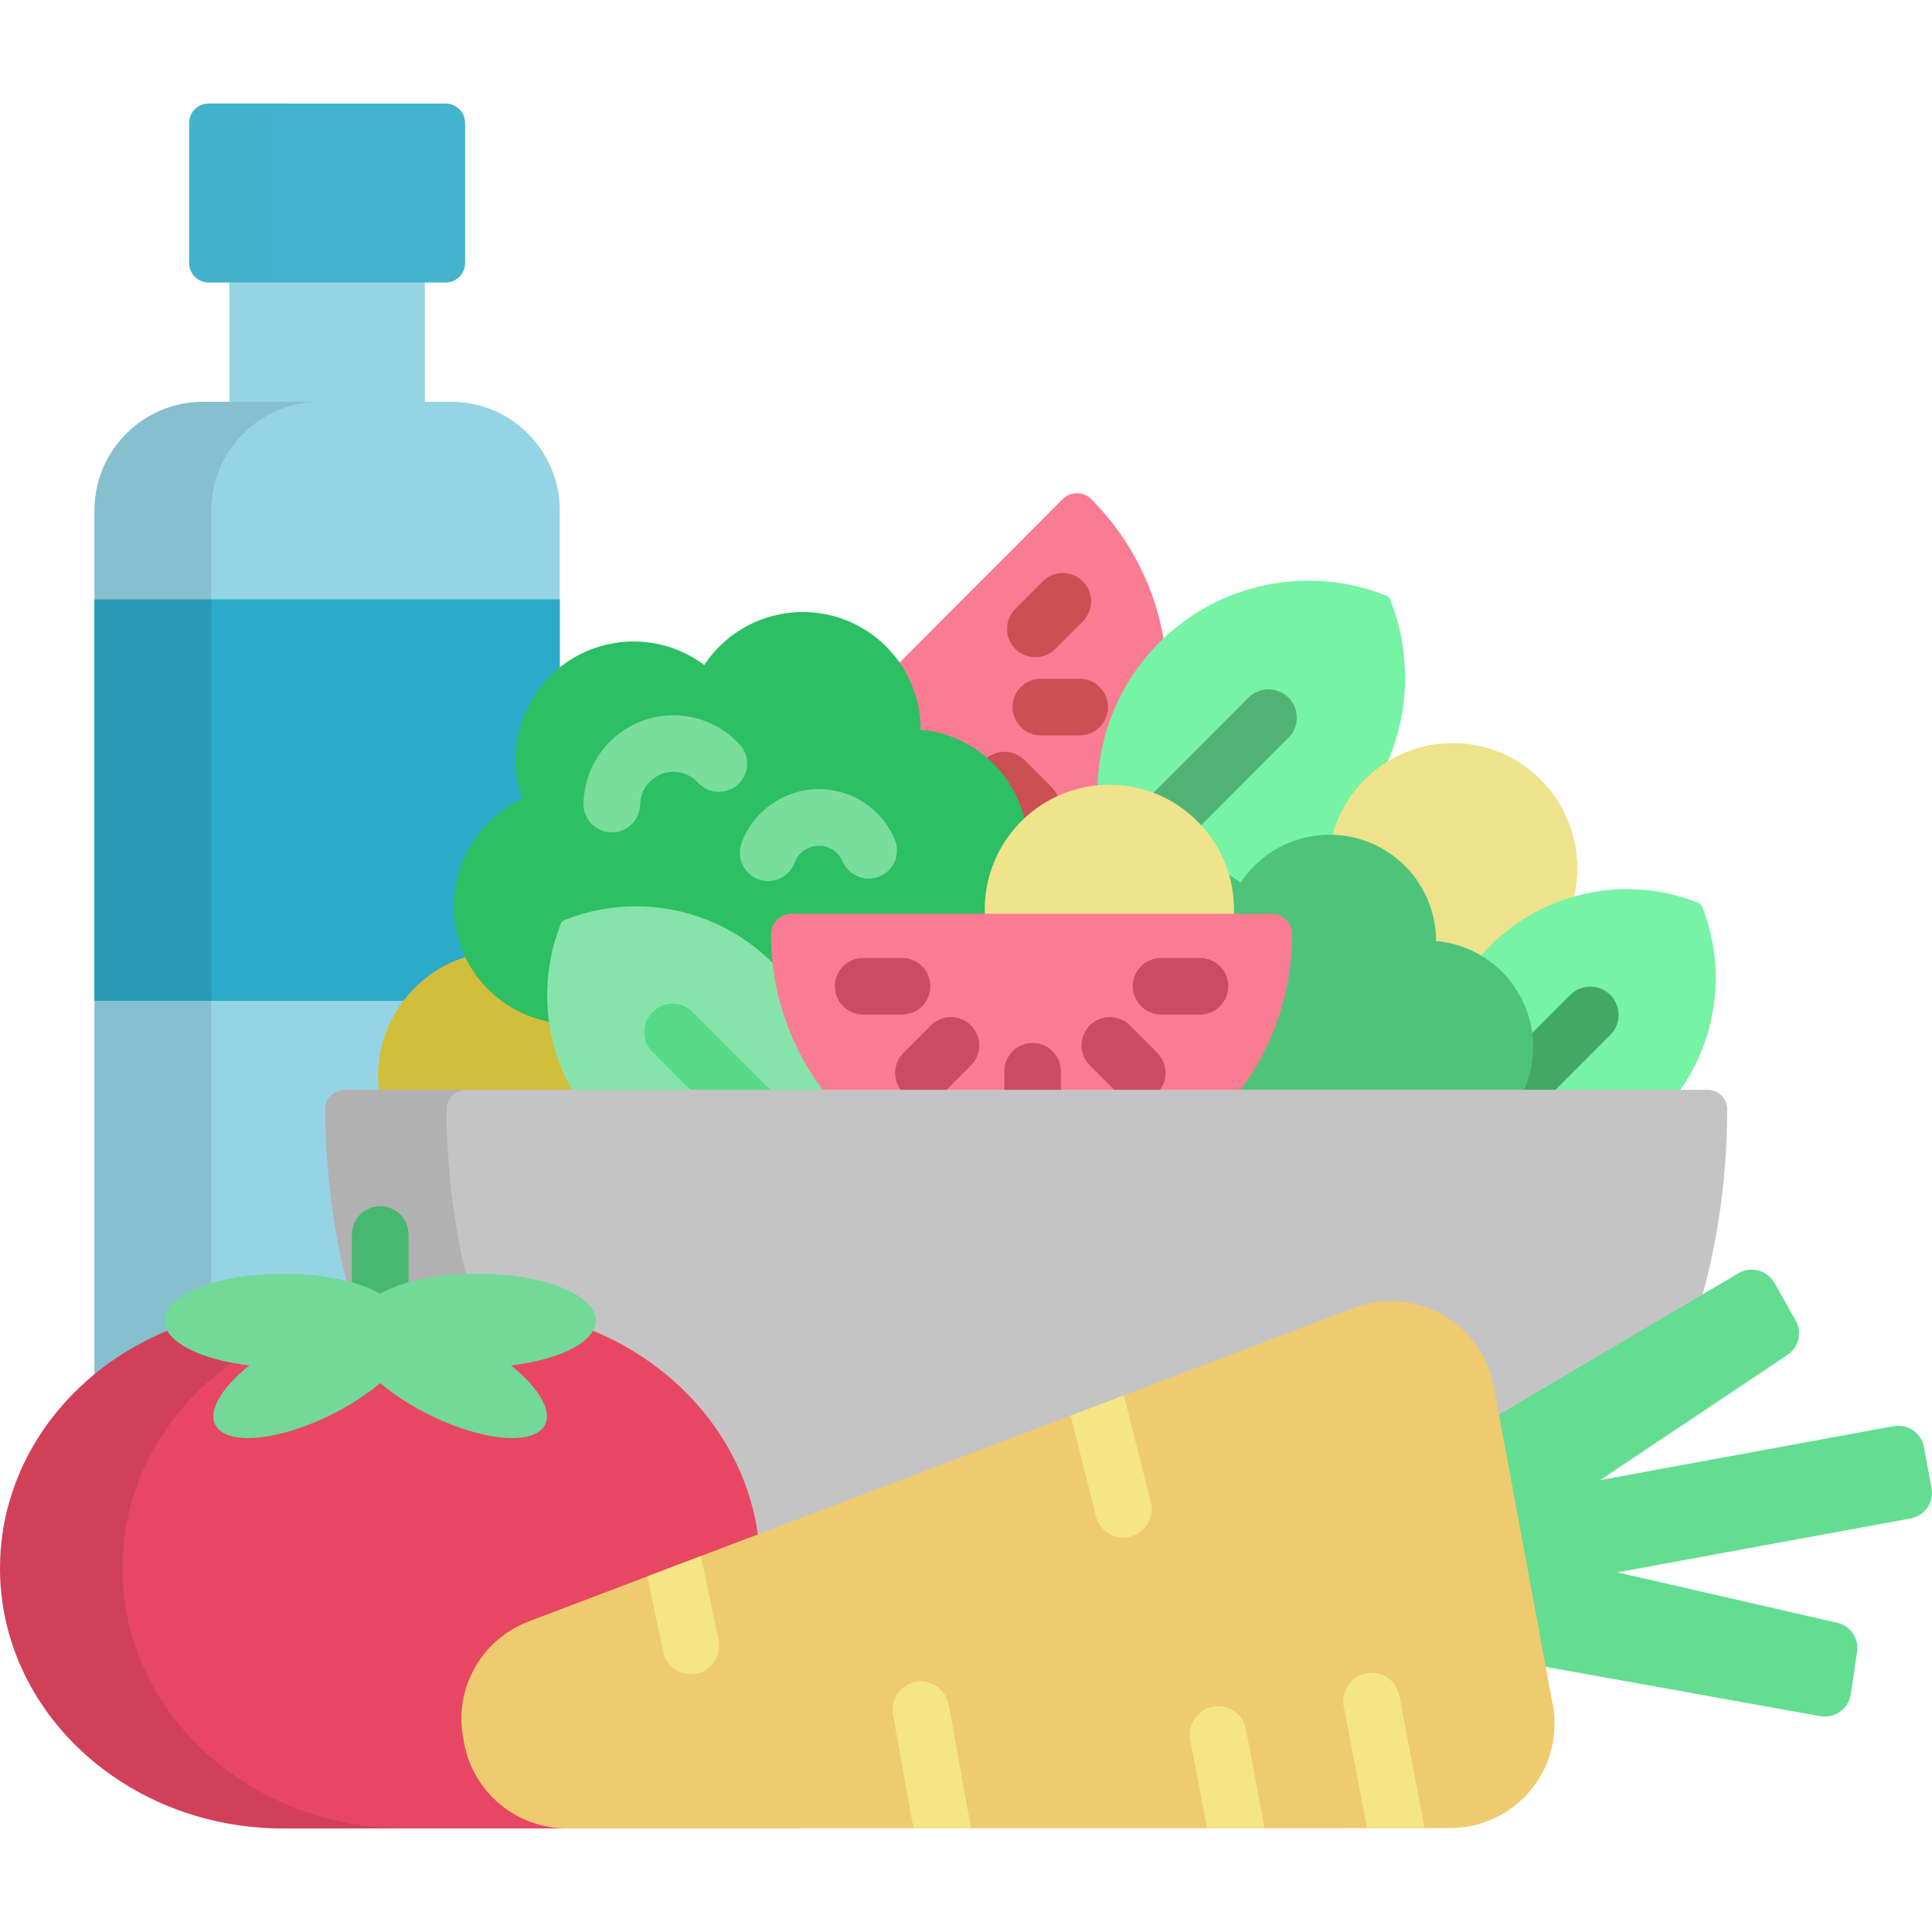 <svg width="354" height="354" viewBox="0 0 354 354" fill="none" xmlns="http://www.w3.org/2000/svg">
<g clip-path="url(#clip0)">
<path d="M77.836 50.832H42.039V74.72H77.836V50.832Z" fill="#95D4E4"/>
<path d="M85.22 48.203C85.22 50.161 83.618 51.764 81.659 51.764H38.216C36.257 51.764 34.655 50.161 34.655 48.203V22.533C34.655 20.574 36.257 18.971 38.216 18.971H81.659C83.617 18.971 85.219 20.574 85.219 22.533L85.22 48.203Z" fill="#44B3CF"/>
<g opacity="0.1">
<path opacity="0.1" d="M49.509 48.203V22.533C49.509 20.574 51.111 18.971 53.07 18.971H38.216C36.257 18.971 34.655 20.574 34.655 22.533V48.203C34.655 50.161 36.257 51.764 38.216 51.764H53.07C51.111 51.764 49.509 50.161 49.509 48.203Z" fill="black"/>
</g>
<path d="M30.942 244.469C31.125 244.393 31.267 244.243 31.332 244.055C31.397 243.868 31.377 243.662 31.281 243.49C30.984 242.966 30.834 242.451 30.834 241.96C30.834 238.149 39.289 234.069 51.878 234.069C55.929 234.069 59.875 234.519 63.291 235.371C63.346 235.385 63.402 235.392 63.458 235.392C63.639 235.392 63.815 235.321 63.947 235.189C64.119 235.017 64.188 234.768 64.129 234.533C61.932 225.766 60.674 216.754 60.379 207.546C60.375 207.438 60.368 207.331 60.365 207.223C60.325 205.909 60.304 204.591 60.304 203.269C60.304 201.674 61.598 200.377 63.189 200.377H69.436C69.632 200.377 69.82 200.293 69.951 200.147C70.082 200 70.145 199.805 70.123 199.609C70.021 198.693 69.973 197.927 69.973 197.199C69.973 187.458 76.203 178.949 85.475 176.028C85.666 175.968 85.822 175.827 85.901 175.643C85.981 175.46 85.977 175.25 85.89 175.07C85.048 173.313 84.457 171.476 84.134 169.612C82.519 160.291 87.395 151.011 95.991 147.045C96.316 146.895 96.473 146.521 96.353 146.184C95.949 145.054 95.644 143.894 95.443 142.735C94.132 135.172 97.09 127.838 102.569 123.193V93.501C102.569 82.57 93.646 73.626 82.739 73.626H37.135C26.229 73.626 17.306 82.57 17.306 93.501V252.716C21.279 249.367 25.86 246.562 30.942 244.469Z" fill="#95D4E4"/>
<path d="M85.476 176.027C85.667 175.966 85.822 175.826 85.902 175.642C85.982 175.458 85.978 175.249 85.891 175.068C85.049 173.311 84.458 171.475 84.135 169.611C82.519 160.29 87.396 151.01 95.992 147.043C96.317 146.893 96.474 146.52 96.354 146.183C95.95 145.053 95.644 143.893 95.444 142.733C94.133 135.171 97.091 127.836 102.569 123.192V109.823H17.306V183.39H74.775C77.457 180.009 81.125 177.398 85.476 176.027Z" fill="#2CAACA"/>
<path opacity="0.1" d="M38.719 235.848V93.5C38.719 82.569 47.641 73.626 58.548 73.626H37.135C26.229 73.626 17.306 82.569 17.306 93.5V252.716C21.279 249.367 25.86 246.563 30.942 244.469C31.125 244.393 31.267 244.243 31.332 244.055C31.397 243.868 31.377 243.662 31.281 243.49C30.984 242.966 30.834 242.451 30.834 241.96C30.835 239.72 33.759 237.391 38.719 235.848Z" fill="black"/>
<path d="M167.694 130.156C167.893 131.309 167.996 132.505 167.999 133.712C167.999 134.07 168.272 134.368 168.629 134.4C177.48 135.178 184.88 141.482 187.045 150.09C187.105 150.327 187.286 150.515 187.52 150.584C187.585 150.603 187.65 150.612 187.716 150.612C187.889 150.612 188.058 150.547 188.188 150.426C191.794 147.063 196.282 145.041 201.167 144.581C201.513 144.548 201.782 144.263 201.792 143.915C202.107 134.219 206.049 125.102 212.894 118.242C213.037 118.099 213.187 117.966 213.332 117.825C211.818 108.171 207.369 98.895 199.963 91.472C198.506 90.013 196.145 90.012 194.686 91.472L164.336 121.891C165.993 124.307 167.164 127.103 167.694 130.156Z" fill="#FA7C92"/>
<path d="M187.045 150.09C187.104 150.327 187.285 150.515 187.52 150.584C187.585 150.603 187.65 150.612 187.715 150.612C187.888 150.612 188.057 150.547 188.187 150.426C189.949 148.783 191.923 147.466 194.05 146.489C193.812 145.696 193.381 144.948 192.756 144.32L187.722 139.273C185.7 137.246 182.416 137.241 180.389 139.264C180.373 139.279 180.362 139.295 180.347 139.31C183.572 142.06 185.963 145.787 187.045 150.09Z" fill="#CC4F54"/>
<path d="M197.829 134.741H190.71C187.845 134.741 185.524 132.419 185.524 129.555C185.524 126.691 187.845 124.369 190.71 124.369H197.829C200.693 124.369 203.014 126.691 203.014 129.555C203.014 132.419 200.693 134.741 197.829 134.741Z" fill="#CC4F54"/>
<path d="M189.705 120.415C188.38 120.415 187.054 119.91 186.042 118.9C184.015 116.877 184.012 113.593 186.035 111.566L191.071 106.52C193.094 104.494 196.377 104.49 198.404 106.513C200.431 108.536 200.434 111.82 198.411 113.847L193.375 118.893C192.363 119.906 191.034 120.415 189.705 120.415Z" fill="#CC4F54"/>
<path d="M254.717 109.838C254.656 109.68 254.561 109.539 254.444 109.421C254.326 109.302 254.185 109.208 254.027 109.146C239.666 103.426 223.328 106.805 212.403 117.753C205.146 125.027 201.228 134.696 201.084 144.588C201.802 144.517 202.53 144.479 203.266 144.479C214.02 144.479 223.003 152.202 224.997 162.404C232.839 161.127 240.265 157.435 246.13 151.556C257.054 140.606 260.424 124.232 254.717 109.838Z" fill="#76F3A5"/>
<path d="M236.086 127.821C234.059 125.798 230.776 125.801 228.753 127.829L210.815 145.808C214.201 147.042 217.203 149.082 219.592 151.695L236.095 135.154C238.118 133.127 238.114 129.843 236.086 127.821Z" fill="#50B375" style="mix-blend-mode:darken"/>
<path d="M262.164 169.224C262.344 170.27 262.437 171.346 262.438 172.425C262.439 172.783 262.712 173.081 263.068 173.113C265.875 173.36 268.551 174.23 271.021 175.698C271.131 175.764 271.253 175.796 271.374 175.796C271.568 175.796 271.76 175.714 271.896 175.558C272.485 174.883 272.991 174.336 273.489 173.838C277.662 169.655 282.708 166.669 288.211 165.041C288.728 163.13 289.008 161.123 289.008 159.048C289.008 146.407 278.783 136.158 266.17 136.158C255.413 136.158 246.398 143.615 243.977 153.651C252.995 153.807 260.617 160.301 262.164 169.224Z" fill="#EEE28C"/>
<path d="M105.653 199.879C103.338 195.776 101.872 191.275 101.312 186.644C94.573 185.542 88.853 181.227 85.922 175.168C76.322 177.877 69.283 186.71 69.283 197.197C69.283 198.106 69.352 198.998 69.455 199.879H105.653V199.879Z" fill="#D1BE3A"/>
<path d="M279.946 188.627C280.614 192.48 280.083 196.361 278.414 199.879H307.76C314.69 190.147 316.365 177.446 311.859 166.079C311.802 165.935 311.716 165.805 311.608 165.696C311.499 165.588 311.369 165.501 311.225 165.444C298.036 160.191 283.032 163.294 272.999 173.349C272.266 174.084 271.581 174.851 270.923 175.637C275.58 178.372 278.98 183.049 279.946 188.627Z" fill="#76F3A5"/>
<path d="M278.414 199.879H284.827L295.055 189.629C297.078 187.601 297.074 184.318 295.046 182.295C293.019 180.272 289.735 180.276 287.713 182.304L280.119 189.915C280.476 193.339 279.897 196.753 278.414 199.879Z" fill="#43A768"/>
<path d="M187.839 150.49C185.759 141.177 177.875 134.517 168.69 133.71C168.688 132.498 168.59 131.271 168.375 130.037C166.338 118.286 155.147 110.418 143.379 112.467C137.27 113.53 132.214 117.06 129.039 121.846C124.442 118.412 118.492 116.799 112.384 117.862C100.614 119.911 92.726 131.1 94.764 142.851C94.977 144.085 95.296 145.274 95.704 146.415C87.02 150.422 81.746 159.874 83.454 169.728C85.068 179.044 92.438 185.911 101.286 187.34C100.429 181.399 101.117 175.268 103.413 169.476C103.435 169.419 103.468 169.37 103.512 169.325C103.554 169.283 103.605 169.25 103.661 169.227C107.781 167.586 112.11 166.754 116.528 166.754C125.821 166.754 134.563 170.385 141.142 176.978C141.617 177.456 142.074 177.949 142.518 178.449C142.15 176.065 141.96 173.638 141.96 171.179C141.96 169.499 143.322 168.132 144.998 168.132H181.202C181.171 167.651 181.148 167.167 181.148 166.677C181.148 160.356 183.705 154.633 187.839 150.49Z" fill="#2CBF63"/>
<path d="M112.115 152.515C112.085 152.515 112.055 152.515 112.025 152.515C109.161 152.466 106.88 150.106 106.928 147.242C107.08 138.264 114.444 131.057 123.397 131.057C123.485 131.057 123.572 131.058 123.661 131.06C128.172 131.129 132.505 133.08 135.547 136.412C137.479 138.527 137.33 141.807 135.216 143.738C133.101 145.67 129.821 145.521 127.889 143.407C126.75 142.158 125.19 141.456 123.498 141.43C120.128 141.375 117.354 144.063 117.297 147.418C117.25 150.251 114.937 152.515 112.115 152.515Z" fill="#79DD9E"/>
<path d="M140.742 161.438C140.143 161.438 139.534 161.333 138.94 161.113C136.255 160.117 134.885 157.133 135.881 154.448C138.774 146.649 147.476 142.647 155.284 145.527C159.167 146.961 162.322 149.968 163.941 153.778C165.061 156.413 163.833 159.458 161.197 160.578C158.562 161.699 155.517 160.471 154.396 157.834C153.882 156.626 152.922 155.711 151.692 155.257C149.24 154.352 146.512 155.608 145.605 158.054C144.83 160.145 142.848 161.438 140.742 161.438Z" fill="#79DD9E"/>
<path d="M225.367 168.076H225.177C225.176 168.124 225.176 168.173 225.174 168.222H232.12C234.181 168.222 235.85 169.896 235.85 171.96C235.85 182.38 232.487 192.014 226.823 199.879H279.159C280.724 196.436 281.321 192.512 280.627 188.508C279.085 179.609 271.731 173.179 263.129 172.424C263.128 171.329 263.037 170.22 262.845 169.106C261.005 158.492 250.897 151.386 240.268 153.236C234.751 154.198 230.183 157.385 227.316 161.71C226.386 161.015 225.392 160.411 224.352 159.891C225.039 162.032 225.414 164.311 225.414 166.678C225.414 167.134 225.398 167.596 225.367 168.076Z" fill="#4EC47A"/>
<path d="M226.05 168.132C226.082 167.651 226.105 167.167 226.105 166.677C226.105 154.035 215.88 143.787 203.267 143.787C190.654 143.787 180.429 154.036 180.429 166.677C180.429 167.167 180.452 167.651 180.483 168.132H226.05Z" fill="#EFE38C"/>
<path d="M141.631 176.49C131.598 166.436 116.594 163.333 103.405 168.586C103.26 168.644 103.131 168.73 103.022 168.838C102.914 168.947 102.827 169.076 102.77 169.222C98.735 179.401 99.659 190.649 104.869 199.879H151.94C147.172 193.528 143.94 185.959 142.805 177.725C142.425 177.306 142.034 176.894 141.631 176.49Z" fill="#86E4AA"/>
<path d="M126.667 199.879H141.317L126.916 185.446C124.893 183.419 121.611 183.414 119.583 185.437C117.555 187.46 117.551 190.743 119.574 192.77L126.667 199.879Z" fill="#55DA87"/>
<path d="M227.173 199.879C233.18 191.876 236.762 181.944 236.762 171.179C236.762 169.115 235.093 167.441 233.032 167.441H144.998C142.936 167.441 141.268 169.115 141.268 171.179C141.268 181.944 144.85 191.876 150.859 199.879H227.173Z" fill="#FA7C92"/>
<path d="M194.389 199.879V196.292C194.389 193.429 192.068 191.107 189.203 191.107C186.339 191.107 184.018 193.429 184.018 196.292V199.879H194.389Z" fill="#CA4C62"/>
<path d="M204.338 199.879H212.401C214.07 197.845 213.956 194.837 212.058 192.934L207.024 187.888C205.002 185.861 201.719 185.856 199.691 187.879C197.663 189.902 197.66 193.185 199.682 195.212L204.338 199.879Z" fill="#CA4C62"/>
<path d="M173.252 199.879L177.906 195.214C179.93 193.186 179.926 189.903 177.899 187.881C175.872 185.858 172.588 185.861 170.565 187.888L165.53 192.934C163.632 194.836 163.518 197.844 165.186 199.879L173.252 199.879Z" fill="#CA4C62"/>
<path d="M165.279 185.895H158.159C155.295 185.895 152.974 183.573 152.974 180.709C152.974 177.846 155.295 175.524 158.159 175.524H165.279C168.144 175.524 170.465 177.846 170.465 180.709C170.465 183.573 168.143 185.895 165.279 185.895Z" fill="#CA4C62"/>
<path d="M219.871 185.895H212.751C209.887 185.895 207.565 183.573 207.565 180.709C207.565 177.846 209.887 175.524 212.751 175.524H219.871C222.736 175.524 225.057 177.846 225.057 180.709C225.057 183.573 222.735 185.895 219.871 185.895Z" fill="#CA4C62"/>
<path d="M64.287 235.634C64.349 235.651 64.412 235.66 64.474 235.66C64.624 235.66 64.77 235.612 64.892 235.52C65.065 235.389 65.166 235.185 65.166 234.969V226.193C65.166 223.715 67.182 221.699 69.66 221.699C72.138 221.699 74.154 223.715 74.154 226.193V234.969C74.154 235.185 74.255 235.389 74.428 235.52C74.549 235.612 74.696 235.66 74.845 235.66C74.908 235.66 74.971 235.652 75.033 235.634C78.67 234.609 82.962 234.067 87.441 234.067C100.028 234.067 108.484 238.147 108.484 241.958C108.484 242.451 108.334 242.966 108.038 243.49C107.94 243.662 107.921 243.869 107.986 244.056C108.051 244.243 108.193 244.394 108.376 244.47C124.492 251.113 135.912 265.204 138.18 281.244C138.21 281.452 138.332 281.635 138.513 281.743C138.621 281.806 138.742 281.839 138.865 281.839C138.948 281.839 139.031 281.823 139.11 281.794L248.266 240.326C250.378 239.524 252.595 239.117 254.854 239.117C258.02 239.117 261.152 239.934 263.911 241.478C268.709 244.163 272.034 248.795 273.034 254.184L273.984 259.318C274.026 259.54 274.172 259.728 274.378 259.821C274.469 259.863 274.566 259.884 274.664 259.884C274.786 259.884 274.908 259.852 275.016 259.788L311.716 238.123C314.869 226.886 316.468 215.234 316.468 203.267C316.468 201.288 314.866 199.684 312.892 199.684H63.19C61.215 199.684 59.614 201.288 59.614 203.267C59.614 214.295 60.977 225.055 63.656 235.47C63.866 235.525 64.082 235.576 64.287 235.634Z" fill="#C4C4C4"/>
<path opacity="0.1" d="M64.287 235.634C64.349 235.651 64.412 235.66 64.474 235.66C64.624 235.66 64.77 235.612 64.892 235.52C65.065 235.389 65.166 235.185 65.166 234.969V226.193C65.166 223.715 67.182 221.699 69.66 221.699C72.138 221.699 74.154 223.715 74.154 226.193V234.969C74.154 235.185 74.255 235.389 74.428 235.52C74.549 235.612 74.696 235.66 74.845 235.66C74.908 235.66 74.971 235.652 75.033 235.634C78.146 234.757 81.741 234.237 85.521 234.105C83.07 224.115 81.829 213.813 81.829 203.267C81.829 201.288 83.43 199.684 85.405 199.684H63.19C61.215 199.684 59.614 201.288 59.614 203.267C59.614 214.295 60.977 225.055 63.656 235.47C63.866 235.525 64.082 235.576 64.287 235.634Z" fill="black"/>
<path d="M69.659 238.102C71.079 237.304 72.838 236.61 74.846 236.043V226.192C74.846 223.328 72.525 221.007 69.661 221.007C66.796 221.007 64.475 223.328 64.475 226.192V236.043C66.483 236.609 68.24 237.304 69.659 238.102Z" fill="#48B771"/>
<path d="M122.634 334.329L103.905 334.337H103.898C94.983 334.336 87.338 328 85.721 319.27L85.537 318.277C83.919 309.545 88.794 300.909 97.127 297.742L138.966 281.848C136.812 264.616 124.668 250.183 107.993 243.562C106.375 246.281 100.804 248.648 93.549 249.499C93.273 249.532 93.042 249.728 92.965 249.996C92.888 250.264 92.98 250.552 93.197 250.726C96.957 253.734 99.319 256.904 99.516 259.209C99.588 260.044 99.383 260.722 98.888 261.28C98.006 262.276 96.272 262.802 93.874 262.802C93.874 262.802 93.874 262.802 93.874 262.802C89.205 262.802 82.893 260.85 76.987 257.581C74.386 256.14 72.072 254.565 70.106 252.9C69.977 252.791 69.817 252.736 69.659 252.736C69.5 252.736 69.341 252.791 69.213 252.9C67.246 254.567 64.931 256.142 62.333 257.581C56.427 260.85 50.114 262.802 45.445 262.802C43.047 262.802 41.314 262.276 40.432 261.28C39.937 260.722 39.731 260.045 39.803 259.21C40.001 256.905 42.362 253.734 46.121 250.726C46.338 250.552 46.43 250.264 46.353 249.996C46.277 249.728 46.046 249.532 45.769 249.499C38.513 248.648 32.941 246.28 31.326 243.559C12.9 250.874 0 267.724 0 287.349C0 313.682 23.218 335.028 51.858 335.028H123.762C124.538 335.028 123.937 334.753 122.634 334.329Z" fill="#E84763"/>
<path opacity="0.1" d="M22.436 287.349C22.436 271.708 30.628 257.827 43.281 249.132C37.256 248.08 32.75 245.96 31.325 243.56C12.9 250.874 0 267.724 0 287.349C0 313.682 23.218 335.029 51.858 335.029H74.295C45.655 335.029 22.436 313.682 22.436 287.349Z" fill="black"/>
<path d="M109.176 241.959C109.176 237.219 99.446 233.377 87.442 233.377C80.09 233.377 73.592 234.82 69.659 237.027C65.728 234.82 59.231 233.377 51.877 233.377C39.874 233.377 30.142 237.219 30.142 241.959C30.142 245.849 36.7 249.132 45.687 250.187C40.189 254.586 37.672 259.21 39.912 261.739C42.88 265.09 53.069 263.498 62.666 258.186C65.36 256.694 67.721 255.069 69.657 253.427C71.595 255.069 73.958 256.694 76.65 258.186C86.247 263.498 96.435 265.089 99.403 261.739C101.644 259.21 99.127 254.586 93.627 250.187C102.62 249.132 109.176 245.849 109.176 241.959Z" fill="#72D999"/>
<path d="M353.92 272.664L352.527 265.152C352.049 262.559 349.548 260.846 346.944 261.323L293.2 271.196L327.516 248.257C329.143 247.17 329.896 245.25 329.561 243.427C329.466 242.921 329.288 242.424 329.022 241.952L325.139 235.074C324.508 233.954 323.447 233.134 322.2 232.803C320.954 232.47 319.627 232.651 318.516 233.307L273.876 259.659L282.321 305.25L333.523 314.452C334.798 314.681 336.115 314.385 337.167 313.633C338.22 312.88 338.925 311.733 339.114 310.455L340.271 302.689C340.352 302.155 340.341 301.627 340.247 301.123C339.909 299.297 338.515 297.774 336.606 297.336L296.33 288.099L350.075 278.225C352.68 277.747 354.4 275.258 353.92 272.664Z" fill="#63DD91"/>
<path d="M85.042 319.396C86.72 328.456 94.654 335.031 103.905 335.028L265.671 334.966C271.364 334.964 276.763 332.442 280.404 328.083C284.046 323.725 285.555 317.981 284.522 312.404L273.715 254.058C272.682 248.482 269.214 243.652 264.251 240.873C259.287 238.095 253.342 237.659 248.022 239.679L96.882 297.095C88.238 300.38 83.18 309.341 84.857 318.402L85.042 319.396Z" fill="#EFCB6F"/>
<path d="M256.399 310.71C255.861 307.897 253.138 306.053 250.332 306.592C247.519 307.13 245.675 309.846 246.213 312.659L250.482 334.972L261.04 334.968L256.399 310.71Z" fill="#F4E684"/>
<path d="M228.291 316.859C227.76 314.044 225.049 312.194 222.234 312.724C219.42 313.254 217.568 315.966 218.099 318.78L221.154 334.983L231.707 334.979L228.291 316.859Z" fill="#F4E684"/>
<path d="M200.811 277.803C201.404 280.155 203.516 281.723 205.836 281.723C206.255 281.723 206.682 281.672 207.107 281.565C209.884 280.866 211.568 278.048 210.869 275.27L205.933 255.668L196.172 259.377L200.811 277.803Z" fill="#F4E684"/>
<path d="M173.829 312.34C173.32 309.522 170.626 307.648 167.805 308.157C164.987 308.665 163.114 311.362 163.622 314.181L167.377 335.004L177.915 334.999L173.829 312.34Z" fill="#F4E684"/>
<path d="M121.516 302.648C122.028 305.092 124.183 306.769 126.585 306.769C126.939 306.769 127.297 306.733 127.656 306.657C130.459 306.07 132.254 303.32 131.666 300.518L128.432 285.111L118.618 288.839L121.516 302.648Z" fill="#F4E684"/>
</g>
<defs>
<clipPath id="clip0">
<rect width="354" height="354" fill="white"/>
</clipPath>
</defs>
</svg>
